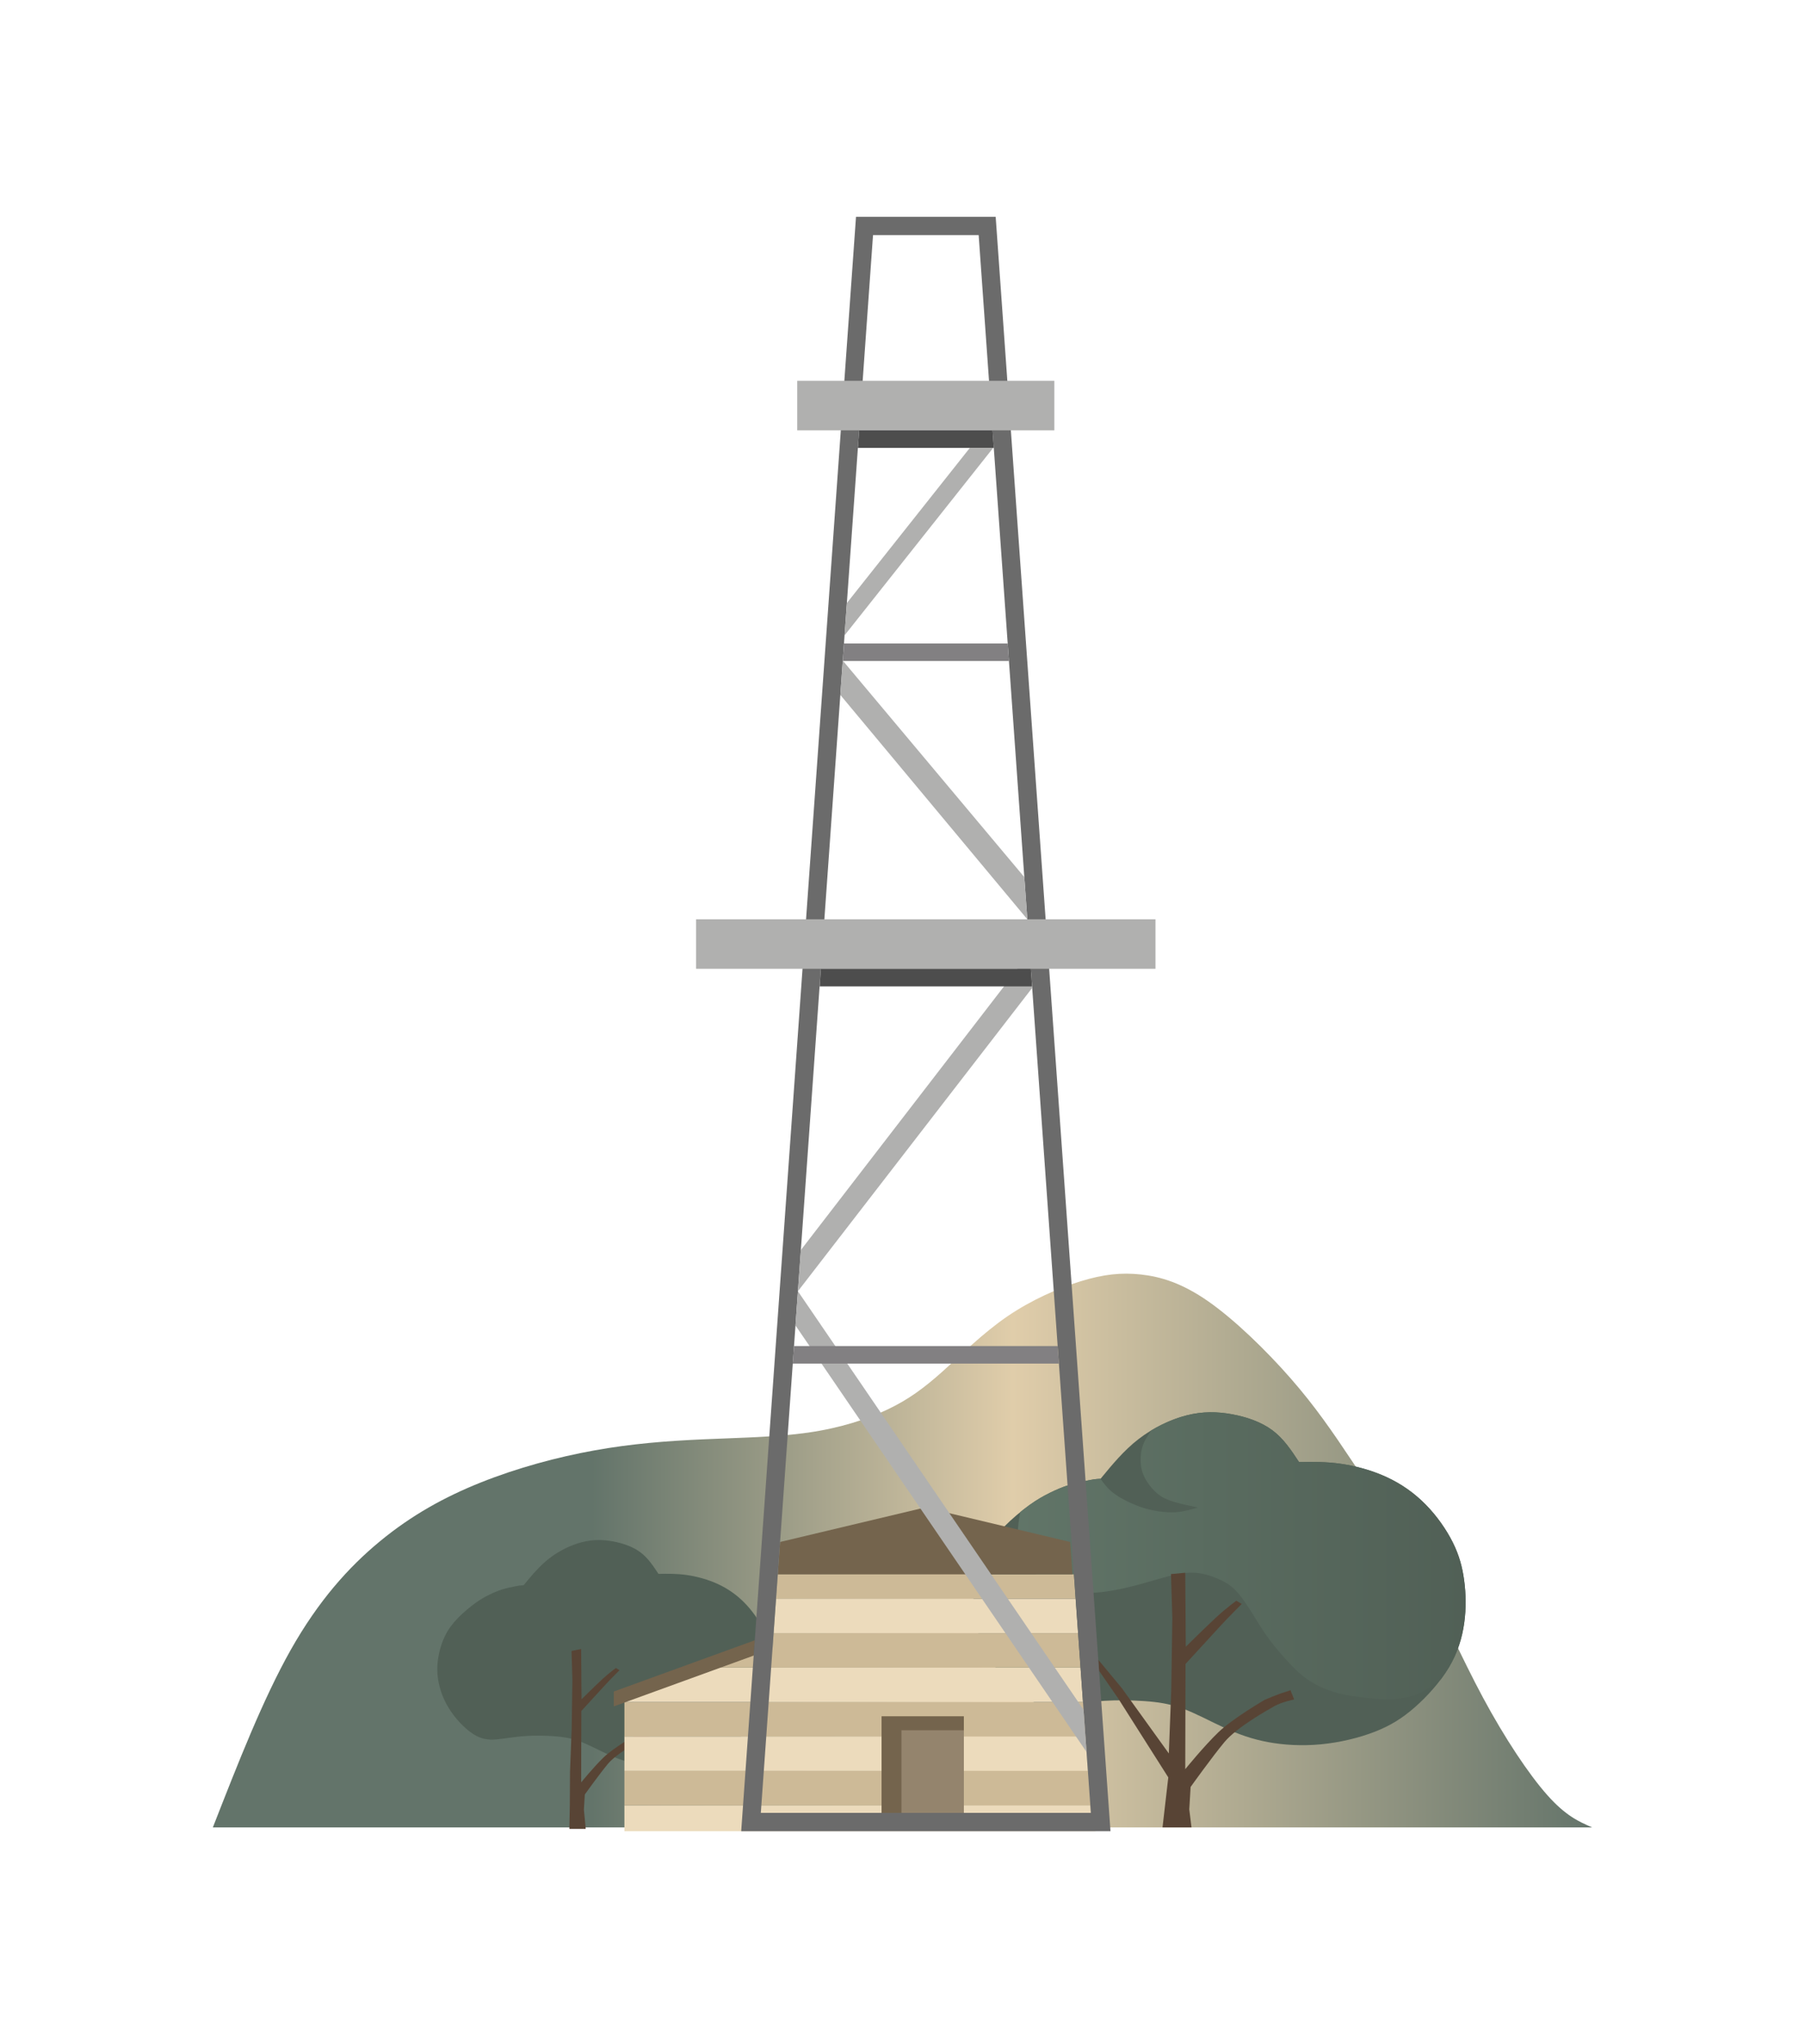 <svg width="424" height="480" viewBox="0 0 424 480" fill="none" xmlns="http://www.w3.org/2000/svg">
<g filter="url(#filter0_d_3_256)">
<path fill-rule="evenodd" clip-rule="evenodd" d="M374 419.108H50C55.897 404.027 61.794 388.945 68.281 377.445C74.767 365.944 81.844 358.024 89.257 351.916C96.671 345.807 104.421 341.51 112.972 338.098C121.523 334.686 130.874 332.158 139.635 330.579C148.396 328.999 156.568 328.367 165.034 327.988C173.501 327.609 182.262 327.482 189.781 326.408C197.3 325.334 203.576 323.312 208.525 320.952C213.474 318.593 217.097 315.897 221.435 312.021C225.774 308.146 230.828 303.091 236.536 299.173C242.243 295.255 248.604 292.475 253.89 290.853C259.176 289.231 263.389 288.767 268.001 289.273C272.613 289.778 277.626 291.253 283.839 295.592C290.052 299.931 297.465 307.135 303.193 313.685C308.922 320.236 312.966 326.134 317.852 333.464C322.738 340.794 328.466 349.557 333.605 359.162C338.744 368.767 343.293 379.214 348.38 388.671C353.466 398.129 359.089 406.597 363.449 411.504C367.808 416.412 370.904 417.76 374 419.108Z" fill="url(#paint0_linear_3_256)"/>
<path fill-rule="evenodd" clip-rule="evenodd" d="M305.155 333.324C308.293 333.271 311.431 333.218 314.938 333.719C318.445 334.219 322.32 335.272 325.774 336.873C329.228 338.474 332.261 340.622 334.893 343.297C337.526 345.972 339.758 349.174 341.254 352.165C342.749 355.156 343.507 357.936 343.928 361.054C344.349 364.171 344.434 367.626 343.949 371.101C343.465 374.576 342.412 378.073 340.369 381.506C338.326 384.94 335.293 388.31 332.366 390.88C329.438 393.449 326.616 395.219 322.931 396.651C319.245 398.083 314.696 399.179 310.273 399.6C305.85 400.021 301.554 399.768 297.826 399.073C294.098 398.378 290.939 397.241 287.633 395.724C284.326 394.208 280.872 392.312 277.755 391.174C274.638 390.037 271.858 389.658 268.804 389.447C265.75 389.237 262.423 389.195 259.411 389.384C256.399 389.574 253.704 389.995 250.966 390.353C248.228 390.711 245.448 391.006 242.352 389.448C239.256 387.89 235.844 384.479 233.485 381.067C231.126 377.654 229.821 374.241 229.169 371.15C228.517 368.059 228.518 365.291 228.95 362.51C229.382 359.73 230.244 356.937 231.411 354.593C232.579 352.249 234.054 350.353 235.886 348.489C237.718 346.625 239.909 344.793 241.762 343.455C243.615 342.118 245.132 341.275 246.627 340.538C248.123 339.801 249.597 339.169 251.124 338.695C252.651 338.221 254.23 337.905 255.507 337.648C256.784 337.39 257.331 337.298 258.526 337.242C261.264 333.914 264.002 330.586 267.435 327.932C270.868 325.278 274.996 323.298 278.766 322.345C282.536 321.391 285.948 321.465 289.381 322.091C292.813 322.718 296.267 323.898 298.9 325.862C301.533 327.826 303.344 330.575 305.155 333.324Z" fill="#516056"/>
<path fill-rule="evenodd" clip-rule="evenodd" d="M338.454 384.347C336.265 385.975 334.074 387.607 331.146 388.401C328.218 389.196 324.553 389.154 320.678 388.67C316.803 388.185 314.362 387.814 311.108 386.508C307.854 385.202 305.43 383.214 303.64 381.34C301.85 379.465 299.87 377.274 298.227 375.063C296.584 372.851 295.278 370.618 293.994 368.575C292.709 366.532 291.445 364.678 290.194 363.4C288.943 362.121 287.703 361.418 286.082 360.723C284.46 360.028 282.456 359.341 280.211 359.292C277.966 359.244 275.481 359.834 272.849 360.571C270.216 361.308 267.436 362.193 264.088 362.937C260.739 363.682 256.822 364.286 253.41 363.971C249.998 363.655 247.092 362.418 244.901 360.894C242.711 359.37 241.236 357.559 240.336 355.721C239.436 353.883 239.109 352.019 239.091 350.241C239.072 348.463 239.361 346.771 239.659 345.073C240.387 344.48 241.096 343.936 241.762 343.455C243.615 342.118 245.132 341.275 246.627 340.538C248.122 339.801 249.597 339.169 251.124 338.695C252.651 338.221 254.23 337.905 255.507 337.648C256.784 337.39 257.331 337.298 258.526 337.242C259.369 338.439 260.212 339.637 261.844 340.815C263.476 341.993 265.898 343.151 267.952 343.868C270.005 344.584 271.69 344.857 273.175 345.005C274.66 345.152 275.944 345.173 277.282 344.984C278.619 344.794 280.009 344.394 281.399 343.994C279.398 343.573 277.398 343.152 275.818 342.678C274.239 342.204 273.08 341.677 272.038 340.856C270.995 340.034 270.068 338.918 269.384 337.833C268.699 336.748 268.257 335.695 268.057 334.326C267.857 332.957 267.899 331.272 268.336 329.812C268.772 328.352 269.603 327.118 270.432 325.885C273.132 324.258 276.042 323.033 278.766 322.345C282.536 321.391 285.948 321.465 289.381 322.091C292.813 322.718 296.267 323.898 298.9 325.862C301.533 327.826 303.344 330.575 305.155 333.324C308.293 333.271 311.431 333.218 314.938 333.719C318.445 334.219 322.32 335.272 325.774 336.873C329.228 338.474 332.261 340.622 334.893 343.297C337.526 345.972 339.758 349.174 341.254 352.165C342.749 355.156 343.507 357.936 343.928 361.054C344.349 364.171 344.434 367.626 343.949 371.101C343.465 374.576 342.412 378.073 340.369 381.506C339.799 382.465 339.152 383.418 338.454 384.347Z" fill="url(#paint1_linear_3_256)"/>
<path fill-rule="evenodd" clip-rule="evenodd" d="M275.068 359.624L278.416 359.308L278.543 376.685C278.543 376.685 283.471 371.82 285.809 369.671C288.146 367.523 290.421 365.88 290.421 365.88L291.685 366.638C291.685 366.638 288.336 369.987 286.946 371.504C285.556 373.02 278.48 380.729 278.48 380.729L278.416 405.437C278.416 405.437 282.776 400.066 286.188 396.78C289.6 393.494 297.118 389.134 297.118 389.134C297.118 389.134 300.214 387.807 301.731 387.364C303.247 386.922 303.121 386.859 303.121 386.859L304.005 389.071C304.005 389.071 301.099 389.639 299.33 390.65C297.561 391.661 290.547 395.579 287.641 399.055C284.735 402.53 279.68 409.608 279.68 409.608L279.364 414.884L279.892 419.108H273.079L274.436 407.364L262.684 388.849L258.177 382.333L257.993 379.742L263.505 386.385L274.562 401.74L275.131 386.954L275.384 369.955L275.068 359.624Z" fill="#584435"/>
<path fill-rule="evenodd" clip-rule="evenodd" d="M154.675 359.573C156.806 359.537 158.937 359.501 161.318 359.841C163.699 360.18 166.331 360.895 168.676 361.982C171.022 363.07 173.081 364.529 174.869 366.345C176.657 368.162 178.173 370.336 179.188 372.367C180.204 374.398 180.719 376.286 181.005 378.403C181.291 380.52 181.348 382.866 181.019 385.226C180.69 387.586 179.975 389.96 178.588 392.292C177.2 394.623 175.141 396.912 173.153 398.657C171.165 400.402 169.248 401.603 166.746 402.576C164.243 403.549 161.154 404.293 158.15 404.579C155.147 404.865 152.229 404.693 149.698 404.221C147.166 403.749 145.021 402.977 142.776 401.947C140.53 400.917 138.185 399.63 136.068 398.857C133.952 398.085 132.064 397.827 129.99 397.684C127.916 397.541 125.657 397.513 123.611 397.641C121.566 397.77 119.736 398.056 117.876 398.299C116.017 398.543 114.129 398.743 112.027 397.685C109.924 396.627 107.608 394.31 106.006 391.993C104.404 389.676 103.517 387.358 103.075 385.259C102.632 383.16 102.633 381.28 102.926 379.392C103.219 377.504 103.804 375.608 104.598 374.016C105.391 372.424 106.392 371.137 107.636 369.871C108.88 368.605 110.368 367.361 111.626 366.452C112.885 365.544 113.915 364.972 114.93 364.471C115.946 363.971 116.947 363.542 117.984 363.22C119.02 362.898 120.093 362.683 120.96 362.509C121.827 362.334 122.199 362.272 123.01 362.233C124.87 359.973 126.729 357.713 129.06 355.911C131.391 354.109 134.195 352.764 136.755 352.117C139.315 351.469 141.632 351.519 143.963 351.945C146.294 352.37 148.639 353.171 150.427 354.505C152.215 355.839 153.445 357.706 154.675 359.573Z" fill="#516056"/>
<path fill-rule="evenodd" clip-rule="evenodd" d="M134.251 377.676L136.517 377.217L136.603 389.018C136.603 389.018 139.95 385.714 141.537 384.255C143.125 382.796 144.669 381.68 144.669 381.68L145.527 382.195C145.527 382.195 143.253 384.469 142.31 385.499C141.366 386.529 136.56 391.764 136.56 391.764L136.517 408.542C136.517 408.542 139.478 404.895 141.795 402.664C144.112 400.432 149.217 397.471 149.217 397.471C149.217 397.471 151.32 396.57 152.349 396.27C153.379 395.969 153.293 395.927 153.293 395.927L153.894 397.428C153.894 397.428 151.92 397.815 150.719 398.501C149.518 399.188 144.755 401.848 142.781 404.208C140.808 406.569 137.375 411.375 137.375 411.375L137.161 414.957L137.59 419.465H133.746L133.856 413.965L133.9 406.032L134.066 401.735L134.066 401.725L134.286 395.991L134.312 394.284L134.312 394.28L134.312 394.28L134.458 384.448L134.251 377.676Z" fill="#584435"/>
<path fill-rule="evenodd" clip-rule="evenodd" d="M146.675 405.839H255.546L254.97 397.75H146.675V405.839Z" fill="#ECDBBC"/>
<path fill-rule="evenodd" clip-rule="evenodd" d="M146.675 397.75H254.97L254.395 389.662H146.675V397.75Z" fill="#CDBA97"/>
<path fill-rule="evenodd" clip-rule="evenodd" d="M146.675 389.662H254.395L253.82 381.573H168.963L146.675 389.661V389.662Z" fill="#ECDBBC"/>
<path fill-rule="evenodd" clip-rule="evenodd" d="M168.963 381.573H253.82L253.244 373.485H181.722L181.47 377.035L168.963 381.573Z" fill="#CDBA97"/>
<path fill-rule="evenodd" clip-rule="evenodd" d="M181.722 373.485H253.244L252.669 365.397H182.298L181.722 373.485Z" fill="#ECDBBC"/>
<path fill-rule="evenodd" clip-rule="evenodd" d="M182.298 365.397H252.669L252.262 359.683H182.704L182.704 359.683L182.298 365.397Z" fill="#CDBA97"/>
<path fill-rule="evenodd" clip-rule="evenodd" d="M257.334 420L256.247 415.701L256.121 413.927H146.675V420H257.334Z" fill="#ECDBBC"/>
<path fill-rule="evenodd" clip-rule="evenodd" d="M146.675 413.927H256.121L255.546 405.839H146.675V413.927Z" fill="#CDBA97"/>
<path fill-rule="evenodd" clip-rule="evenodd" d="M217.314 359.683H182.704L183.245 352.083L217.314 343.974L251.383 352.083L251.924 359.683H217.314Z" fill="#74644D"/>
<path fill-rule="evenodd" clip-rule="evenodd" d="M144.182 387.197L177.299 375.168L177.043 378.756L144.182 390.693V387.197Z" fill="#74644D"/>
<path d="M226.413 393.009H207.079V415.701H226.413V393.009Z" fill="#74644D"/>
<path d="M226.413 396.295H211.755V415.701H226.413V396.295Z" fill="#94846D"/>
<path d="M217.483 420H174.11C183.097 293.637 192.087 167.273 201.079 40.91H217.483H233.887C242.879 167.273 251.869 293.637 260.856 420H217.483ZM217.483 45.209H205.076L178.719 415.701H217.483H256.247L254.601 392.561L229.89 45.209H217.483Z" fill="#6B6B6B"/>
<path d="M247.671 79.423H187.269V91.05H247.671V79.423Z" fill="#B0B0AF"/>
<path fill-rule="evenodd" clip-rule="evenodd" d="M201.815 91.05H233.151L233.444 95.173H201.523L201.815 91.05Z" fill="#4D4D4D"/>
<path d="M271.431 205.867H163.515V217.494H271.431V205.867Z" fill="#B0B0AF"/>
<path d="M187.429 293.202L254.524 391.479L255.229 401.387L186.855 301.234L187.429 293.202Z" fill="#B0B0AF"/>
<path d="M187.433 293.208L242.466 221.978L241.883 213.786L188.121 283.538L187.433 293.208V293.208Z" fill="#B0B0AF"/>
<path fill-rule="evenodd" clip-rule="evenodd" d="M192.82 217.494H242.147L242.43 221.617H192.552L192.82 217.494Z" fill="#4D4D4D"/>
<path d="M197.969 145.119L240.615 195.959L241.32 205.867L197.395 153.18L197.969 145.119Z" fill="#B0B0AF"/>
<path fill-rule="evenodd" clip-rule="evenodd" d="M198.261 141.097H236.713L237.005 145.22H197.961L198.261 141.097Z" fill="#828082"/>
<path d="M198.934 131.599L227.818 95.173H233.297L198.397 139.187L198.934 131.599Z" fill="#B0B0AF"/>
<path fill-rule="evenodd" clip-rule="evenodd" d="M186.509 306.073H248.442L248.744 310.196H186.212L186.509 306.073Z" fill="#828082"/>
</g>
<defs>
<filter id="filter0_d_3_256" x="0" y="0.91" width="424" height="479.09" filterUnits="userSpaceOnUse" color-interpolation-filters="sRGB">
<feFlood flood-opacity="0" result="BackgroundImageFix"/>
<feColorMatrix in="SourceAlpha" type="matrix" values="0 0 0 0 0 0 0 0 0 0 0 0 0 0 0 0 0 0 127 0" result="hardAlpha"/>
<feOffset dy="10"/>
<feGaussianBlur stdDeviation="25"/>
<feComposite in2="hardAlpha" operator="out"/>
<feColorMatrix type="matrix" values="0 0 0 0 0 0 0 0 0 0 0 0 0 0 0 0 0 0 0.7 0"/>
<feBlend mode="normal" in2="BackgroundImageFix" result="effect1_dropShadow_3_256"/>
<feBlend mode="normal" in="SourceGraphic" in2="effect1_dropShadow_3_256" result="shape"/>
</filter>
<linearGradient id="paint0_linear_3_256" x1="50" y1="354.093" x2="374" y2="354.093" gradientUnits="userSpaceOnUse">
<stop stop-color="#63746A"/>
<stop offset="0.275" stop-color="#63746A"/>
<stop offset="0.58" stop-color="#E0CDAA"/>
<stop offset="1" stop-color="#64746A"/>
</linearGradient>
<linearGradient id="paint1_linear_3_256" x1="239.09" y1="355.321" x2="344.28" y2="355.321" gradientUnits="userSpaceOnUse">
<stop stop-color="#617568"/>
<stop offset="0.439" stop-color="#596B5F"/>
<stop offset="1" stop-color="#516056"/>
</linearGradient>
</defs>
</svg>
